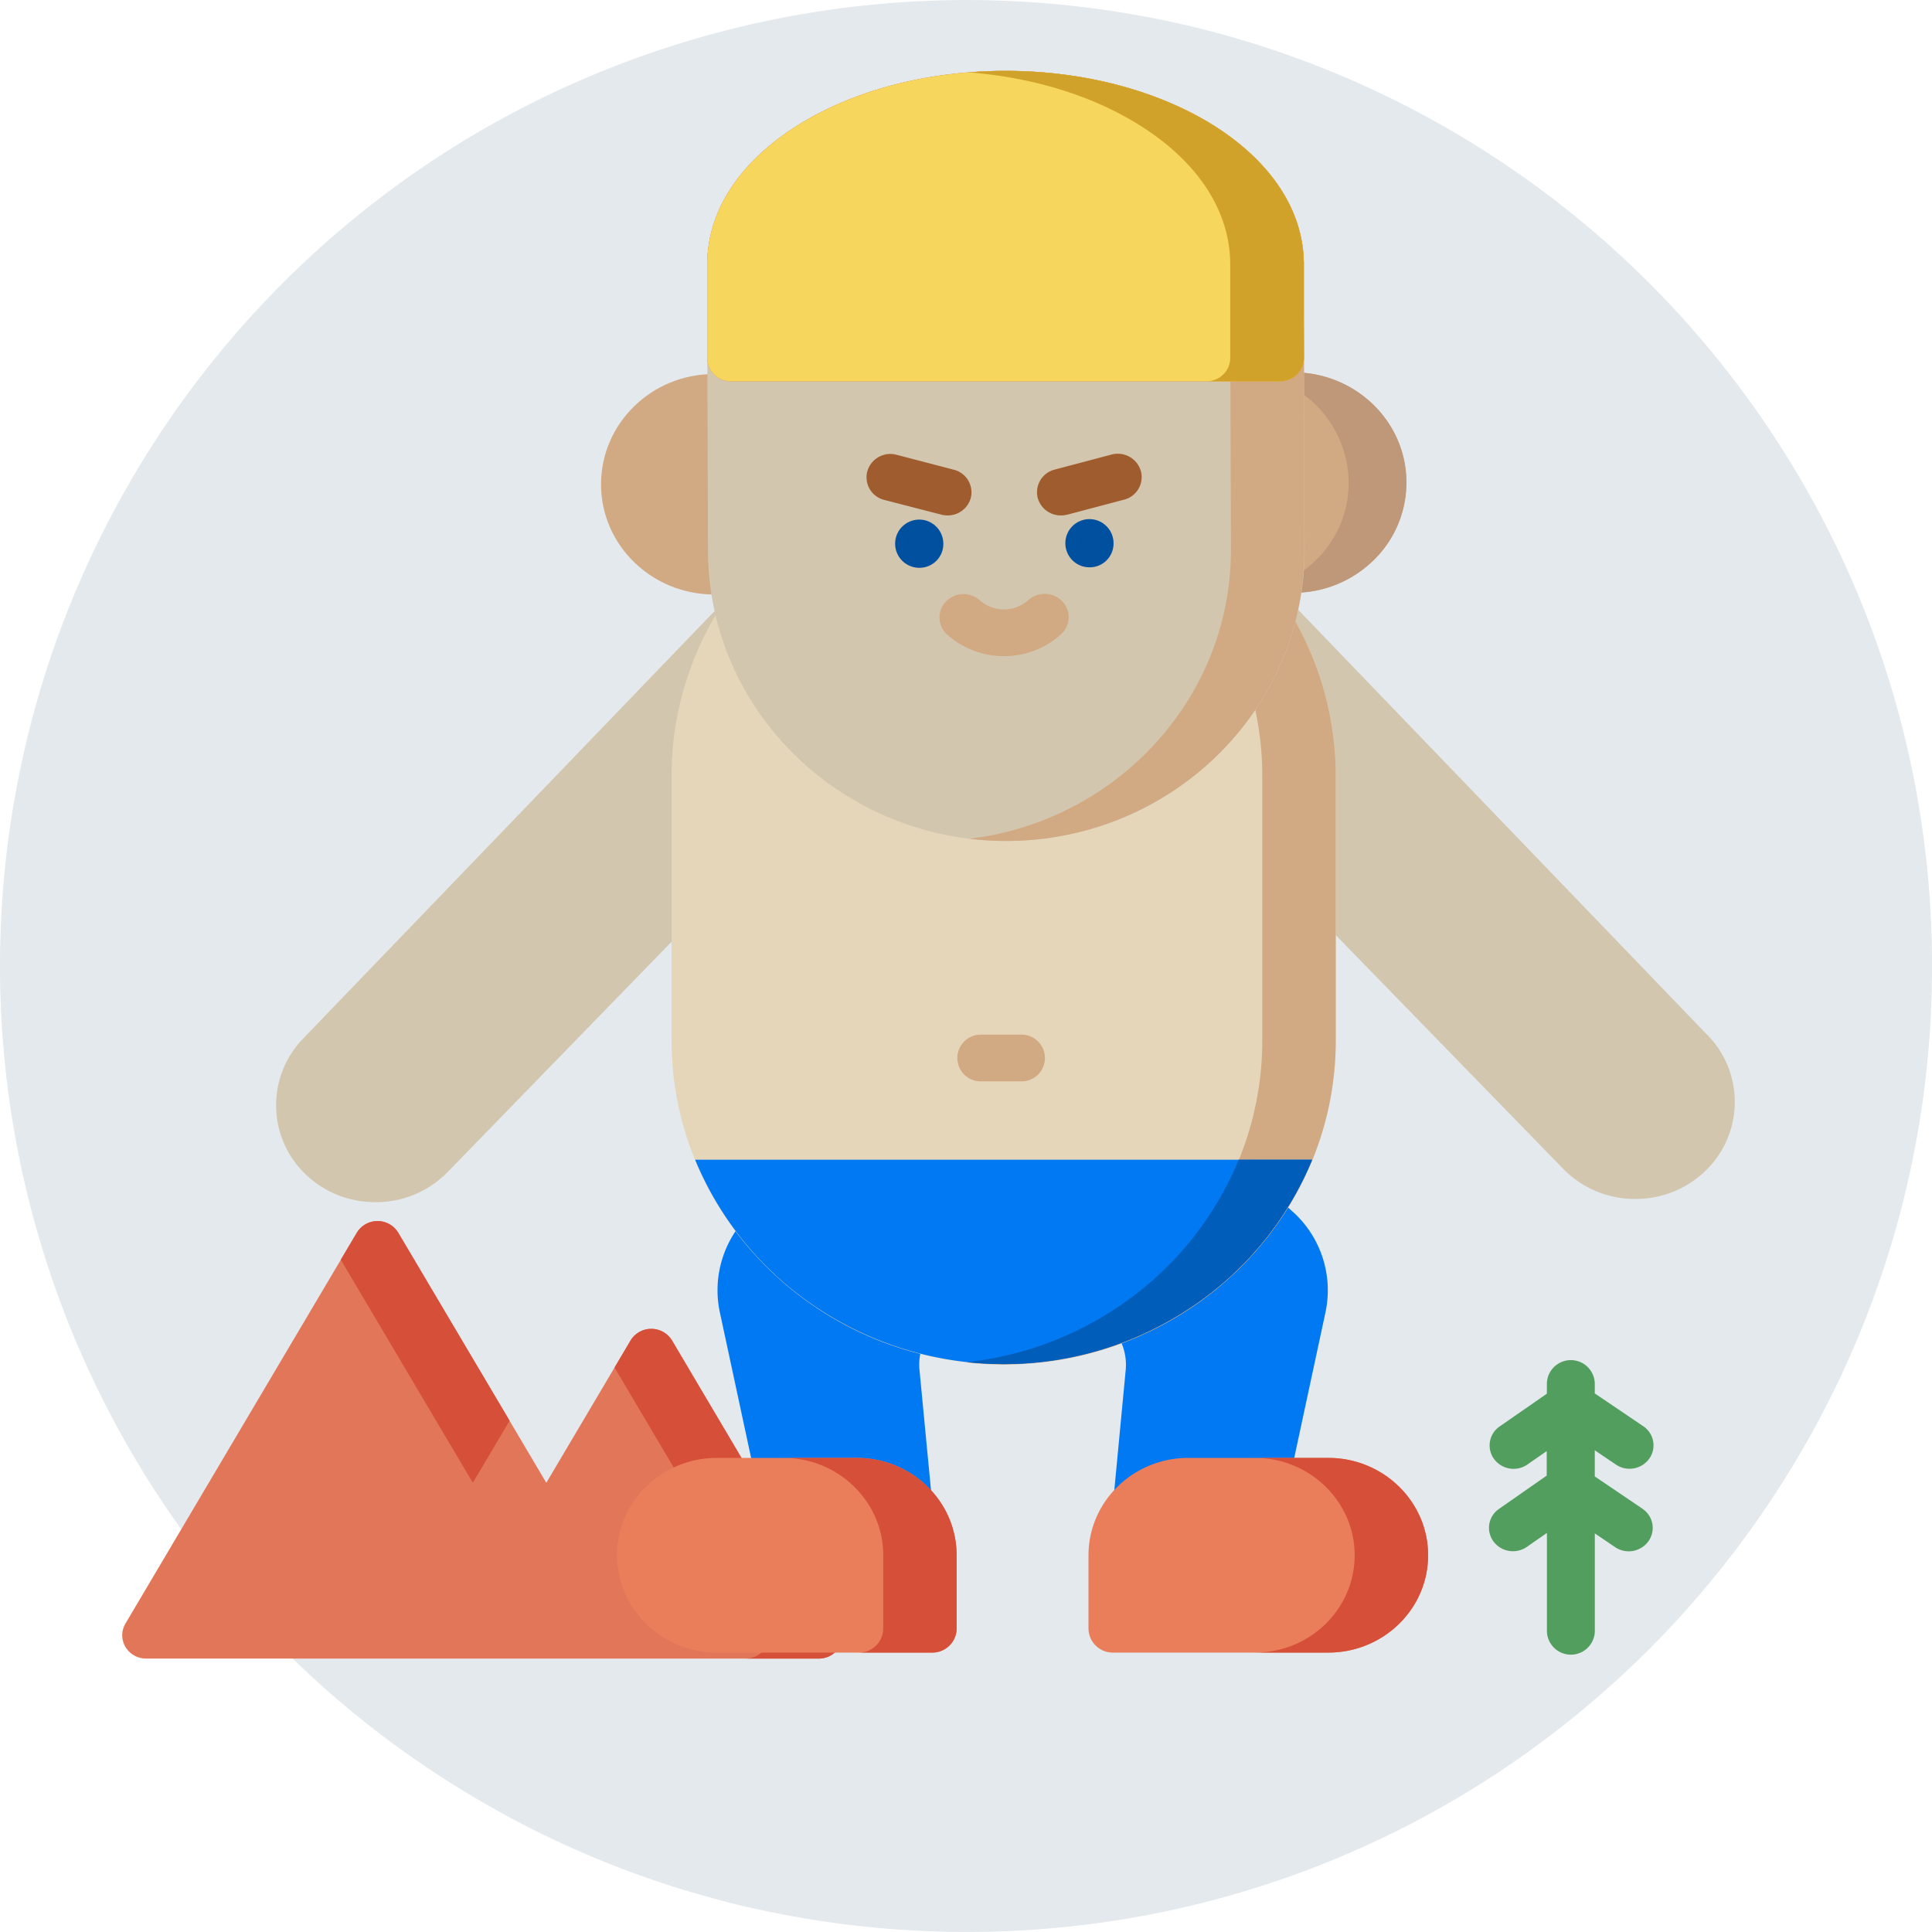 <svg xmlns="http://www.w3.org/2000/svg" xmlns:xlink="http://www.w3.org/1999/xlink" viewBox="0 0 449.8 449.8"><defs><style>.cls-1{fill:none;}.cls-2{fill:#e4e9ed;}.cls-3{fill:#d3c6ae;}.cls-4{fill:#0079f2;}.cls-5{fill:#e5d6b9;}.cls-6{fill:#d1a982;}.cls-7{clip-path:url(#clip-path);}.cls-8{fill:#bf9879;}.cls-9{fill:#e27659;}.cls-10{fill:#d64f39;}.cls-11{fill:#ea7e5a;}.cls-12{fill:#005dba;}.cls-13{fill:#d47a3d;}.cls-14{fill:#f7d65e;}.cls-15{fill:#d1a22a;}.cls-16{fill:#0050a0;}.cls-17{fill:#9f5c2e;}.cls-18{fill:#529e5f;}</style><clipPath id="clip-path"><rect class="cls-1" x="28.45" y="16.5" width="376.01" height="369.64"/></clipPath></defs><title>Asset 9</title><g id="Layer_2" data-name="Layer 2"><g id="Capa_1" data-name="Capa 1"><path class="cls-2" d="M449.8,224.9a223.79,223.79,0,0,1-36.1,122.25A226.1,226.1,0,0,1,388,379.8c-4.6,4.84-9.42,9.49-14.44,13.9a224,224,0,0,1-103.8,51.63,222.18,222.18,0,0,1-23.39,3.46q-10.57,1-21.42,1-10.68,0-21.11-1a225,225,0,0,1-23.1-3.37c-4.77-.95-9.49-2-14.15-3.31a222.3,222.3,0,0,1-47.78-18.91c-1.56-.84-3.12-1.7-4.66-2.58A224.89,224.89,0,0,1,100,37.86q8.86-5.94,18.3-11l.48-.26A225.78,225.78,0,0,1,281.12,7.08l2.33.62c2.17.58,4.31,1.2,6.45,1.84a225.34,225.34,0,0,1,123.15,92.12q4.5,6.84,8.49,14A223.89,223.89,0,0,1,449.8,224.9Z"/><path class="cls-3" d="M397.62,241.09l-94.81-98.53a23.25,23.25,0,0,0-9.15-5.81,5.69,5.69,0,0,0-5.34.88,5.4,5.4,0,0,0-2.05,4.9L293,197.66a5.36,5.36,0,0,0,1.49,3.1L363.82,272A23.3,23.3,0,0,0,380,279.13h.75a23.32,23.32,0,0,0,15.84-6.1,22.27,22.27,0,0,0,1-32Z"/><path class="cls-3" d="M179.85,138.38a5.66,5.66,0,0,0-5.34-.89,23,23,0,0,0-9.15,5.82L70.55,241.83a22.27,22.27,0,0,0,1,31.95,23.31,23.31,0,0,0,15.83,6.1h.76a23.31,23.31,0,0,0,16.15-7.08l69.31-71.29a5.39,5.39,0,0,0,1.49-3.1l6.77-55.13a5.37,5.37,0,0,0-2.05-4.89Z"/><path class="cls-4" d="M300.93,282.07l-44.09-39.74a5.68,5.68,0,0,0-7.34-.19l-33.09,26.73a5.36,5.36,0,0,0,.18,8.51l40.29,30a12.82,12.82,0,0,1,5.2,11.58L258,362a5.35,5.35,0,0,0,1.43,4.17,5.64,5.64,0,0,0,4.12,1.77h27.12a5.53,5.53,0,0,0,5.45-4.32l12.49-58.17a24.6,24.6,0,0,0-7.64-23.35Z"/><path class="cls-4" d="M259.73,268.87l-33.08-26.73a5.68,5.68,0,0,0-7.34.19l-44.09,39.74a24.63,24.63,0,0,0-7.65,23.35l12.49,58.17a5.54,5.54,0,0,0,5.46,4.32h27.11a5.66,5.66,0,0,0,4.13-1.77,5.42,5.42,0,0,0,1.43-4.17l-4.12-43.05a12.82,12.82,0,0,1,5.2-11.58l40.29-30a5.35,5.35,0,0,0,.17-8.51Z"/><path class="cls-5" d="M233.67,105.29c-42.63,0-77.32,33.83-77.32,75.41v61.52c0,41.58,34.69,75.41,77.32,75.41S311,283.8,311,242.22V180.7c0-41.58-34.68-75.41-77.31-75.41Z"/><path class="cls-6" d="M233.67,105.29a80.34,80.34,0,0,0-8.55.46c38.62,4.17,68.76,36.19,68.76,74.95v61.52c0,38.76-30.14,70.78-68.76,75a80.34,80.34,0,0,0,8.55.46c42.63,0,77.31-33.83,77.31-75.41V180.7c0-41.58-34.68-75.41-77.31-75.41Z"/><path class="cls-6" d="M237.84,251.76h-9.51a5.44,5.44,0,1,1,0-10.88h9.51a5.44,5.44,0,1,1,0,10.88Z"/><path class="cls-6" d="M166.24,87.09h-.09c-14.5,0-26.26,11.58-26.22,25.73s11.84,25.58,26.3,25.58h.08c14.51-.05,26.27-11.59,26.22-25.73S180.7,87.09,166.24,87.09Z"/><path class="cls-6" d="M301.1,86.69H301a26.46,26.46,0,0,0-18.58,7.57,25.21,25.21,0,0,0,.11,36.28A26.46,26.46,0,0,0,301.1,138h.08a26.46,26.46,0,0,0,18.58-7.57,25.15,25.15,0,0,0,7.65-18.16c-.05-14.12-11.84-25.58-26.31-25.58Z"/><g class="cls-7"><path class="cls-8" d="M301.1,86.69H301a27.18,27.18,0,0,0-6.65.86A25.8,25.8,0,0,1,314,112.27a25.14,25.14,0,0,1-7.64,18.16,26.31,26.31,0,0,1-11.93,6.73,27.23,27.23,0,0,0,6.71.84h.08a26.48,26.48,0,0,0,18.58-7.57,25.14,25.14,0,0,0,7.64-18.16c0-14.12-11.83-25.58-26.3-25.58Z"/><path class="cls-9" d="M195.46,378l-39-65.91a5.65,5.65,0,0,0-9.66,0l-19.61,33.13L92.72,287a5.64,5.64,0,0,0-9.65,0L29.2,378a5.34,5.34,0,0,0,0,5.43A5.6,5.6,0,0,0,34,386.14h156.6a5.6,5.6,0,0,0,4.83-2.72,5.29,5.29,0,0,0,0-5.43Z"/></g><path class="cls-10" d="M110.08,345.21l8.56-14.45L92.72,287a5.64,5.64,0,0,0-9.65,0l-3.73,6.28Z"/><path class="cls-10" d="M195.46,378l-39-65.91a5.65,5.65,0,0,0-9.66,0l-3.72,6.29L178.36,378a5.31,5.31,0,0,1,0,5.44,5.61,5.61,0,0,1-4.83,2.71h17.1a5.61,5.61,0,0,0,4.83-2.71,5.31,5.31,0,0,0,0-5.44Z"/><path class="cls-11" d="M309.25,339.42h-32.6c-12.81,0-23.23,10.17-23.23,22.67v17.09a5.65,5.65,0,0,0,5.72,5.57h50.11c12.82,0,23.24-10.16,23.24-22.66s-10.42-22.67-23.24-22.67Z"/><path class="cls-11" d="M199.5,339.42H166.9c-12.82,0-23.24,10.17-23.24,22.67s10.42,22.66,23.24,22.66H217a5.65,5.65,0,0,0,5.72-5.57V362.09c0-12.5-10.42-22.67-23.23-22.67Z"/><path class="cls-10" d="M309.25,339.42h-17.1c12.81,0,23.24,10.17,23.24,22.67S305,384.75,292.15,384.75h17.1c12.82,0,23.24-10.16,23.24-22.66s-10.42-22.67-23.24-22.67Z"/><path class="cls-10" d="M199.5,339.42H182.39c12.82,0,23.24,10.17,23.24,22.67v17.09a5.65,5.65,0,0,1-5.72,5.57H217a5.65,5.65,0,0,0,5.72-5.57V362.09c0-12.5-10.42-22.67-23.23-22.67Z"/><path class="cls-4" d="M161.86,270c0,.1.06.2.1.3a76.23,76.23,0,0,0,28,34,78.52,78.52,0,0,0,87.39,0,76.18,76.18,0,0,0,28-34c0-.1.06-.2.1-.3Z"/><path class="cls-12" d="M288.38,270l-.11.3a76.1,76.1,0,0,1-28,34,78,78,0,0,1-35.14,12.82,80.77,80.77,0,0,0,8.55.46,78,78,0,0,0,43.69-13.28,76.1,76.1,0,0,0,28-34l.11-.3Z"/><path class="cls-3" d="M303.55,73.65a4.07,4.07,0,0,0,0-.5V61.57c0-12.47-7.57-24-21.34-32.58-13-8-30.06-12.49-48.09-12.49S199,20.94,186,29c-13.76,8.54-21.35,20.11-21.35,32.58V73.76l.18,54.49c.11,37.28,31.24,67.54,69.44,67.54h.21c38.3-.11,69.36-30.59,69.25-67.94Z"/><path class="cls-6" d="M303.55,73.65a4.07,4.07,0,0,0,0-.5V61.57c0-12.47-7.57-24-21.34-32.58-13-8-30.06-12.49-48.09-12.49q-4.34,0-8.56.35C240.37,18,254.17,22.22,265.08,29c13.76,8.54,21.34,20.11,21.34,32.58V73.15a4.07,4.07,0,0,1,0,.5l.16,54.2c.11,34.6-26.54,63.3-60.9,67.43a73,73,0,0,0,8.55.51h.21c38.3-.11,69.36-30.59,69.24-67.94Z"/><path class="cls-13" d="M303.55,73.65a4.07,4.07,0,0,0,0-.5V61.57c0-12.47-7.57-24-21.34-32.58-13-8-30.06-12.49-48.09-12.49S199,20.94,186,29c-13.76,8.54-21.35,20.11-21.35,32.58V73.75l0,9.61a5.51,5.51,0,0,0,5.57,5.42H298a5.68,5.68,0,0,0,3.95-1.6,5.39,5.39,0,0,0,1.63-3.86Z"/><path class="cls-14" d="M303.55,73.65a4.07,4.07,0,0,0,0-.5V61.57c0-12.47-7.57-24-21.34-32.58-13-8-30.06-12.49-48.09-12.49S199,20.94,186,29c-13.76,8.54-21.35,20.11-21.35,32.58V73.75l0,9.61a5.51,5.51,0,0,0,5.57,5.42H298a5.68,5.68,0,0,0,3.95-1.6,5.39,5.39,0,0,0,1.63-3.86Z"/><path class="cls-15" d="M303.55,73.65a4.07,4.07,0,0,0,0-.5V61.57c0-12.47-7.57-24-21.34-32.58-13-8-30.06-12.49-48.09-12.49q-4.34,0-8.56.35C240.37,18,254.17,22.22,265.08,29c13.76,8.54,21.34,20.11,21.34,32.58V73.15a4.07,4.07,0,0,1,0,.5l0,9.67a5.39,5.39,0,0,1-1.63,3.86,5.68,5.68,0,0,1-4,1.6H298a5.68,5.68,0,0,0,3.95-1.6,5.39,5.39,0,0,0,1.63-3.86Z"/><path class="cls-6" d="M233.75,152.76a19.75,19.75,0,0,1-13.2-5,5.33,5.33,0,0,1-.35-7.68,5.66,5.66,0,0,1,7.87-.34,8.55,8.55,0,0,0,5.68,2.14h0a8.38,8.38,0,0,0,5.68-2.18,5.7,5.7,0,0,1,7.89.3,5.35,5.35,0,0,1-.31,7.69,19.73,19.73,0,0,1-13.22,5.07Z"/><path class="cls-16" d="M219.62,126.71a5.61,5.61,0,1,0-5.59,5.48,5.54,5.54,0,0,0,5.59-5.48Z"/><path class="cls-17" d="M220.6,120a5.9,5.9,0,0,1-1.43-.18l-13.25-3.42a5.42,5.42,0,0,1-4-6.65,5.57,5.57,0,0,1,6.81-3.87L222,109.34a5.43,5.43,0,0,1,4,6.65A5.56,5.56,0,0,1,220.6,120Z"/><path class="cls-16" d="M259.25,126.59a5.61,5.61,0,1,0-5.6,5.49,5.54,5.54,0,0,0,5.6-5.49Z"/><path class="cls-17" d="M247,120a5.55,5.55,0,0,1-5.38-4,5.43,5.43,0,0,1,3.92-6.67l13.23-3.5a5.6,5.6,0,0,1,6.84,3.83,5.42,5.42,0,0,1-3.92,6.67l-13.23,3.5A5.68,5.68,0,0,1,247,120Z"/><path class="cls-18" d="M382.37,351.24l-11.08-7.5v-6.09l4.92,3.33a5.67,5.67,0,0,0,7.76-1.37,5.36,5.36,0,0,0-1.4-7.57l-11.28-7.63V322a5.58,5.58,0,0,0-11.15,0v2.47l-11,7.63a5.35,5.35,0,0,0-1.29,7.59,5.65,5.65,0,0,0,7.77,1.26l4.48-3.11v5.7L349,351.29a5.34,5.34,0,0,0-1.3,7.58,5.67,5.67,0,0,0,7.78,1.27l4.67-3.25v23a5.58,5.58,0,0,0,11.15,0V357l4.72,3.2a5.67,5.67,0,0,0,7.76-1.37,5.35,5.35,0,0,0-1.4-7.57Z"/></g></g></svg>